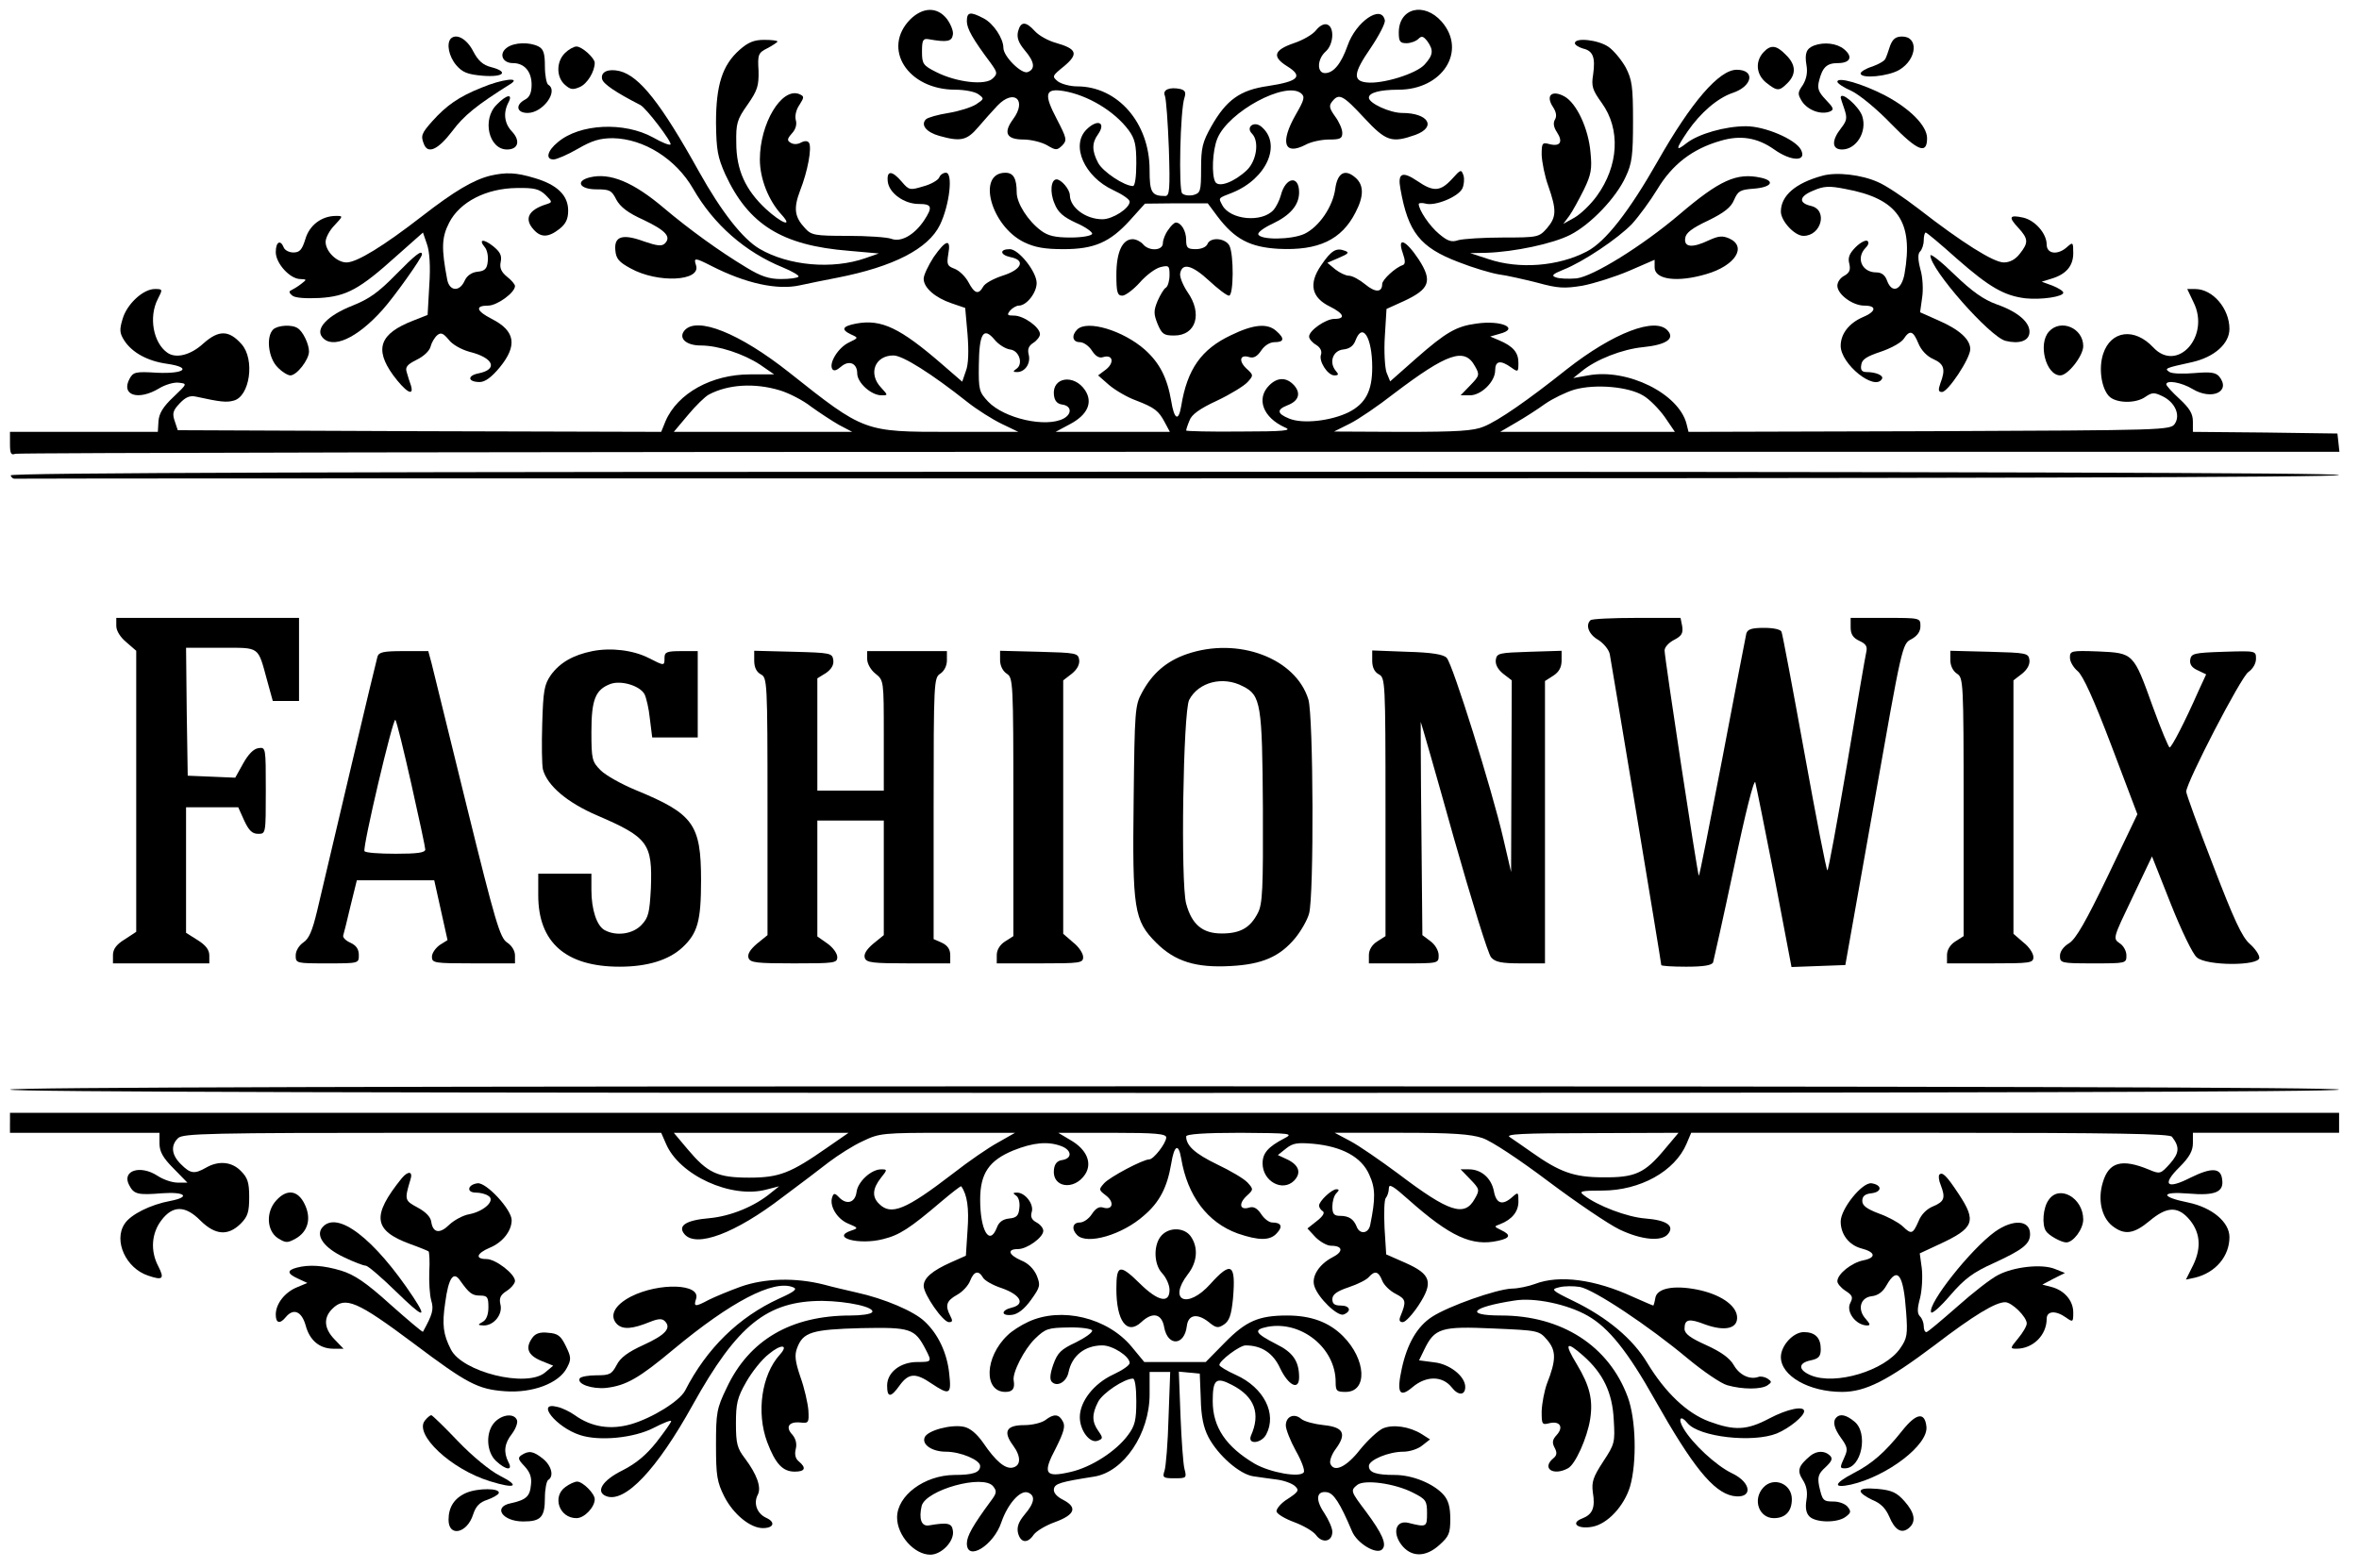 <?xml version="1.0" standalone="no"?>
<!DOCTYPE svg PUBLIC "-//W3C//DTD SVG 20010904//EN"
 "http://www.w3.org/TR/2001/REC-SVG-20010904/DTD/svg10.dtd">
<svg version="1.0" xmlns="http://www.w3.org/2000/svg"
 width="710pt" height="472pt" viewBox="0 0 710 472"
 preserveAspectRatio="xMidYMid meet">

<g transform="translate(0,472) scale(0.1,-0.1)"
fill="#000000" stroke="none">
<path d="M2740 4662 c-87 -88 -8 -212 135 -212 28 0 60 -6 70 -14 18 -13 17
-14 -7 -30 -14 -9 -52 -21 -83 -26 -32 -5 -63 -14 -68 -19 -17 -17 1 -39 40
-50 64 -18 83 -14 117 26 17 20 43 49 58 65 50 52 90 17 47 -41 -30 -41 -20
-61 32 -61 22 0 54 -8 70 -17 27 -16 30 -16 46 -1 15 16 14 21 -16 79 -40 76
-36 94 20 85 72 -12 153 -60 196 -118 19 -26 23 -44 23 -100 0 -40 -4 -68 -10
-68 -26 0 -91 43 -105 70 -19 36 -19 60 0 86 25 36 -2 47 -35 14 -48 -48 -6
-142 80 -182 28 -13 50 -28 50 -35 0 -20 -51 -53 -82 -53 -50 0 -97 35 -98 72
0 18 -26 48 -40 48 -17 0 -21 -39 -6 -73 10 -26 26 -40 65 -58 28 -12 50 -28
48 -33 -2 -6 -31 -11 -65 -11 -46 0 -68 5 -89 21 -39 29 -73 82 -73 115 0 42
-10 59 -34 59 -87 0 -44 -160 56 -209 33 -16 63 -21 119 -21 93 0 140 21 200
87 l45 50 94 1 95 0 29 -39 c52 -69 98 -93 184 -98 120 -6 190 27 232 110 25
48 25 81 1 103 -32 29 -55 17 -62 -31 -7 -55 -49 -116 -93 -137 -39 -18 -134
-19 -139 -1 -1 6 18 20 42 31 55 26 81 57 81 95 0 53 -41 46 -55 -9 -4 -15
-14 -35 -22 -44 -35 -39 -130 -30 -154 14 -12 23 -14 21 30 38 104 42 150 147
87 199 -22 18 -47 -2 -28 -21 23 -23 14 -82 -15 -110 -38 -36 -84 -53 -95 -36
-12 20 -9 95 6 131 33 81 206 174 252 136 12 -10 10 -19 -16 -64 -48 -84 -35
-124 29 -91 16 9 48 16 71 16 34 0 40 3 40 20 0 12 -10 34 -22 50 -17 24 -19
32 -8 45 20 25 32 19 96 -50 66 -71 83 -76 154 -51 65 24 39 66 -40 66 -36 0
-100 29 -100 46 0 15 33 24 89 24 133 0 207 117 130 205 -53 60 -129 41 -129
-33 0 -27 4 -32 23 -32 13 0 29 6 36 13 10 10 15 8 27 -7 19 -27 18 -41 -8
-70 -25 -28 -128 -60 -176 -54 -41 5 -38 29 13 103 25 37 45 75 43 84 -10 49
-87 -4 -112 -76 -19 -54 -42 -83 -68 -83 -25 0 -24 42 2 65 24 21 27 73 5 81
-9 4 -23 -3 -34 -17 -10 -13 -40 -30 -67 -39 -61 -21 -66 -41 -19 -70 48 -30
33 -45 -59 -59 -84 -12 -125 -42 -170 -121 -27 -48 -31 -65 -31 -128 0 -68 -2
-73 -23 -79 -13 -3 -28 -1 -34 5 -11 11 -6 251 7 288 5 16 2 22 -12 26 -32 7
-55 -2 -47 -20 4 -10 9 -81 12 -159 4 -124 2 -143 -11 -143 -41 0 -47 11 -47
79 0 141 -96 251 -218 251 -21 0 -47 7 -58 15 -18 15 -18 16 19 46 44 37 38
52 -25 70 -22 6 -50 21 -63 35 -28 31 -43 30 -51 -1 -4 -18 1 -33 20 -56 30
-35 33 -57 9 -66 -18 -7 -73 47 -73 73 0 28 -30 74 -60 89 -40 21 -50 19 -50
-9 0 -22 18 -54 72 -126 20 -28 21 -32 6 -46 -21 -22 -109 -12 -170 19 -40 20
-43 25 -43 62 0 34 3 40 20 37 56 -10 70 -7 73 14 2 11 -7 32 -18 47 -29 37
-72 36 -110 -1z"/>
<path d="M1357 4604 c-14 -15 -6 -54 16 -80 19 -22 34 -28 80 -32 64 -5 79 12
25 26 -24 6 -39 19 -54 48 -19 37 -50 54 -67 38z"/>
<path d="M5689 4583 c-5 -16 -11 -33 -14 -39 -2 -7 -20 -17 -39 -24 -20 -6
-36 -16 -36 -21 0 -17 84 -9 117 11 53 32 58 100 8 100 -19 0 -28 -7 -36 -27z"/>
<path d="M2226 4570 c-52 -46 -71 -106 -71 -220 1 -82 5 -103 28 -155 70 -151
170 -214 372 -230 l90 -8 -40 -14 c-100 -35 -232 -23 -319 28 -51 30 -115 112
-182 232 -114 205 -179 288 -239 303 -34 8 -57 -2 -53 -23 2 -15 41 -41 115
-79 17 -8 97 -113 91 -119 -3 -3 -26 6 -52 21 -87 48 -221 42 -287 -14 -32
-26 -38 -52 -13 -52 9 0 42 14 73 32 43 25 67 32 106 32 93 -2 189 -62 241
-152 62 -108 157 -191 270 -237 29 -12 51 -25 47 -28 -3 -4 -27 -7 -53 -7 -35
0 -60 8 -104 35 -80 48 -171 114 -247 178 -93 79 -163 108 -224 93 -44 -11
-31 -36 20 -36 40 0 46 -3 60 -31 12 -22 35 -40 82 -61 67 -32 84 -51 64 -71
-9 -9 -24 -7 -62 6 -65 24 -91 16 -87 -26 2 -26 11 -36 46 -55 81 -45 212 -39
197 9 -8 24 -4 24 47 -2 102 -52 197 -73 265 -58 27 6 77 16 113 23 169 33
274 87 309 159 29 60 40 157 18 157 -8 0 -17 -6 -20 -14 -3 -8 -25 -21 -48
-27 -40 -12 -43 -12 -65 14 -29 34 -46 35 -42 0 4 -34 49 -67 93 -67 40 0 43
-9 16 -50 -29 -43 -69 -66 -98 -55 -13 5 -73 9 -132 9 -99 0 -109 2 -128 23
-32 34 -35 60 -15 113 23 58 36 129 27 144 -4 6 -12 7 -24 1 -10 -6 -23 -6
-31 -1 -12 7 -11 12 4 29 11 12 15 27 11 40 -3 12 1 31 11 45 15 24 15 26 -1
33 -53 20 -118 -89 -118 -197 0 -58 26 -124 66 -167 35 -39 -1 -25 -48 18 -61
57 -89 117 -89 199 -1 58 2 70 34 115 30 43 34 57 33 102 -3 49 -1 54 27 68
17 9 30 18 30 20 0 3 -18 5 -40 5 -30 0 -48 -7 -74 -30z"/>
<path d="M4740 4590 c0 -5 11 -12 24 -16 31 -7 38 -27 31 -78 -6 -36 -2 -47
26 -86 57 -79 51 -189 -15 -280 -18 -25 -48 -54 -67 -65 l-34 -19 18 24 c10
14 29 49 44 79 22 45 25 63 20 112 -6 72 -42 149 -79 169 -37 20 -57 3 -34
-32 10 -15 12 -28 6 -38 -6 -10 -4 -23 6 -38 19 -29 10 -44 -22 -36 -22 6 -24
4 -24 -32 1 -22 9 -64 20 -94 25 -72 25 -93 -4 -127 -24 -27 -27 -28 -133 -28
-59 0 -120 -4 -134 -8 -20 -7 -32 -3 -58 19 -28 23 -61 72 -61 90 0 3 10 4 21
1 28 -8 97 20 110 45 5 10 7 28 4 39 -7 20 -8 20 -35 -10 -35 -38 -56 -39
-104 -6 -46 31 -60 24 -51 -24 23 -130 59 -176 175 -220 43 -17 97 -33 121
-37 24 -3 76 -15 116 -25 62 -17 81 -18 136 -9 36 7 99 27 141 45 l76 33 0
-23 c0 -37 69 -46 156 -20 86 25 123 82 69 107 -21 9 -32 8 -61 -5 -50 -24
-76 -22 -72 6 2 16 20 30 69 53 49 24 69 40 78 62 12 27 18 31 59 34 53 4 67
23 22 33 -73 16 -124 -7 -246 -111 -112 -95 -259 -186 -309 -192 -24 -2 -52
-1 -62 3 -15 5 -10 10 22 23 59 23 165 94 207 138 20 22 54 68 76 104 45 75
106 122 190 146 60 18 111 10 162 -26 52 -37 100 -37 80 0 -17 31 -108 70
-165 70 -63 0 -143 -23 -179 -51 -34 -27 -33 -18 3 35 39 57 91 101 135 116
61 20 70 70 13 70 -53 0 -137 -98 -237 -274 -87 -153 -158 -244 -214 -273 -86
-45 -204 -54 -296 -23 l-55 18 50 1 c83 3 198 27 251 54 61 31 138 111 167
175 19 40 22 65 22 167 0 105 -3 125 -22 162 -13 23 -36 51 -52 62 -30 21
-101 29 -101 11z"/>
<path d="M1525 4576 c-24 -18 -13 -46 19 -46 34 0 56 -25 56 -65 0 -24 -6 -38
-20 -45 -30 -16 -25 -40 8 -40 46 0 94 66 62 85 -5 3 -10 28 -10 55 0 39 -4
52 -19 60 -27 14 -74 13 -96 -4z"/>
<path d="M5460 4583 c-23 -9 -29 -23 -23 -59 4 -22 0 -42 -11 -60 -16 -23 -16
-27 -2 -50 18 -26 56 -40 83 -30 14 6 12 11 -12 36 -22 23 -26 34 -20 57 10
40 23 53 56 53 38 0 47 19 19 42 -22 18 -60 22 -90 11z"/>
<path d="M1700 4560 c-26 -26 -26 -72 0 -95 17 -15 24 -16 45 -7 23 10 45 47
45 73 0 14 -38 49 -55 49 -8 0 -24 -9 -35 -20z"/>
<path d="M5307 4562 c-25 -28 -21 -67 9 -91 33 -26 39 -26 64 -1 27 27 25 56
-5 85 -29 30 -46 31 -68 7z"/>
<path d="M1449 4456 c-68 -27 -106 -54 -148 -101 -33 -37 -35 -44 -25 -69 12
-31 43 -16 85 39 35 47 73 78 175 142 35 22 -26 15 -87 -11z"/>
<path d="M5530 4474 c0 -5 20 -18 43 -28 23 -11 76 -54 119 -99 80 -82 108
-93 108 -43 0 37 -51 89 -127 129 -68 35 -143 57 -143 41z"/>
<path d="M1495 4405 c-45 -44 -24 -135 31 -135 34 0 41 26 15 54 -23 24 -27
56 -11 87 15 28 -5 25 -35 -6z"/>
<path d="M5540 4426 c0 -1 5 -17 11 -34 9 -27 8 -35 -10 -58 -29 -37 -28 -64
3 -64 43 0 76 53 61 100 -9 29 -65 78 -65 56z"/>
<path d="M1475 4191 c-51 -13 -107 -46 -205 -122 -116 -90 -196 -139 -227
-139 -29 0 -63 33 -63 62 0 12 12 35 27 50 26 28 26 28 4 28 -43 0 -80 -28
-92 -70 -10 -32 -17 -40 -36 -40 -13 0 -26 7 -29 15 -10 25 -24 17 -24 -14 0
-34 43 -81 74 -81 20 -1 20 -1 2 -15 -10 -8 -24 -16 -30 -19 -7 -3 -6 -8 4
-16 9 -7 41 -9 82 -7 81 5 120 26 232 127 l79 70 12 -35 c8 -22 11 -67 7 -124
l-5 -89 -43 -17 c-101 -39 -118 -85 -61 -164 37 -50 64 -67 54 -32 -4 11 -10
30 -13 41 -5 15 2 23 30 37 21 10 39 27 42 40 3 12 12 27 20 34 11 9 18 6 34
-13 11 -15 38 -30 63 -37 73 -18 87 -53 27 -65 -35 -7 -32 -26 4 -26 16 0 36
15 60 44 54 66 47 110 -24 146 -47 24 -51 40 -11 40 27 0 81 39 81 59 0 5 -11
18 -24 28 -17 14 -23 26 -19 45 4 19 -2 30 -23 47 -29 23 -45 21 -25 -3 7 -8
11 -27 9 -43 -2 -22 -9 -29 -31 -31 -18 -2 -32 -12 -39 -28 -15 -33 -45 -31
-52 4 -18 95 -17 127 6 172 32 62 111 103 203 104 54 1 68 -3 87 -21 21 -21
21 -22 2 -28 -54 -17 -67 -44 -38 -76 22 -25 45 -24 78 2 19 15 26 30 26 55 0
46 -33 78 -101 98 -56 17 -86 18 -134 7z"/>
<path d="M5485 4191 c-81 -22 -125 -60 -125 -108 0 -28 41 -73 68 -73 54 0 74
78 23 90 -39 9 -36 29 6 46 32 14 48 15 98 5 157 -29 205 -98 177 -256 -9 -48
-37 -60 -52 -21 -6 18 -17 26 -33 26 -43 0 -62 43 -32 74 9 9 11 17 5 21 -5 3
-21 -5 -35 -19 -19 -19 -24 -32 -19 -50 4 -18 1 -27 -15 -36 -12 -6 -21 -19
-21 -30 0 -26 46 -60 81 -60 39 0 36 -18 -5 -35 -41 -18 -66 -50 -66 -86 0
-55 102 -137 124 -100 7 10 -17 21 -46 21 -14 0 -19 6 -16 22 2 16 16 25 58
39 30 10 61 27 69 38 19 29 29 26 45 -13 8 -20 26 -39 45 -47 33 -15 37 -31
21 -73 -7 -20 -6 -26 5 -26 18 0 85 101 85 129 0 29 -32 59 -97 87 l-54 24 6
43 c4 24 2 63 -5 86 -8 31 -8 47 -1 54 6 6 11 21 11 34 0 13 3 23 6 23 3 0 45
-35 94 -79 98 -86 142 -111 206 -119 49 -5 114 5 114 17 0 5 -15 14 -32 21
l-33 12 29 9 c44 13 66 38 66 77 0 33 -1 34 -18 19 -28 -26 -62 -22 -62 7 0
33 -35 73 -71 81 -41 9 -45 2 -15 -30 31 -34 32 -45 5 -79 -13 -17 -30 -26
-48 -26 -31 0 -126 60 -256 161 -44 34 -99 71 -123 81 -49 22 -124 31 -167 19z"/>
<path d="M3516 4028 c-9 -12 -16 -30 -16 -40 0 -23 -42 -25 -60 -3 -7 8 -21
15 -31 15 -31 0 -49 -39 -49 -107 0 -53 3 -63 18 -63 9 0 33 18 52 39 19 22
47 43 63 47 25 6 27 4 27 -24 0 -17 -5 -34 -11 -38 -6 -3 -17 -22 -25 -40 -12
-29 -12 -39 0 -69 13 -31 19 -35 50 -35 66 0 86 66 40 131 -14 21 -24 46 -22
56 6 33 36 25 86 -21 27 -25 54 -46 61 -46 14 0 15 124 1 151 -13 23 -58 26
-66 4 -4 -9 -19 -15 -35 -15 -25 0 -29 4 -29 28 0 27 -15 52 -31 52 -5 0 -15
-10 -23 -22z"/>
<path d="M2810 3946 c-16 -25 -30 -54 -30 -65 0 -27 34 -57 84 -74 l41 -14 7
-79 c4 -50 3 -91 -5 -111 l-11 -32 -60 52 c-127 110 -183 137 -259 123 -42 -8
-47 -18 -15 -33 22 -10 22 -10 -7 -24 -32 -15 -61 -62 -50 -80 5 -7 13 -4 26
7 24 21 49 11 49 -20 0 -28 42 -66 73 -66 20 0 20 0 -1 23 -40 42 -19 97 37
97 28 0 115 -55 221 -139 30 -24 78 -54 105 -67 l50 -24 -206 0 c-259 0 -257
-1 -484 179 -149 118 -278 170 -315 126 -19 -23 5 -45 49 -45 53 0 129 -25
179 -58 l42 -29 -73 0 c-115 0 -218 -57 -254 -141 l-13 -32 -727 2 -728 3 -9
27 c-8 23 -6 32 15 54 18 19 31 24 49 20 73 -16 92 -18 113 -12 49 12 65 124
24 170 -38 43 -69 43 -115 2 -38 -35 -82 -46 -108 -28 -43 30 -57 108 -29 162
15 29 15 30 -9 30 -35 0 -84 -45 -97 -90 -10 -33 -9 -43 5 -65 24 -37 71 -62
128 -70 77 -11 55 -31 -30 -27 -64 4 -71 2 -82 -18 -27 -50 26 -67 89 -29 18
11 45 19 59 17 26 -3 26 -3 -16 -43 -31 -29 -43 -49 -45 -72 l-2 -33 -222 0
-223 0 0 -36 c0 -29 3 -35 16 -30 9 3 1586 6 3505 6 l3490 0 -3 28 -3 27 -217
3 -218 2 0 31 c0 24 -10 40 -40 68 -22 20 -40 40 -40 44 0 14 46 6 79 -14 58
-35 117 -8 80 38 -11 12 -26 14 -74 10 -33 -3 -67 -2 -75 3 -17 11 -14 12 68
30 66 15 112 55 112 100 0 61 -50 120 -103 120 l-24 0 19 -40 c51 -102 -49
-213 -121 -136 -57 61 -128 51 -151 -19 -14 -42 -6 -102 17 -127 20 -22 81
-24 111 -2 19 13 26 13 49 2 39 -18 56 -57 39 -83 -13 -20 -25 -20 -739 -23
l-725 -2 -6 24 c-23 91 -178 168 -296 146 l-45 -8 25 20 c43 36 123 67 185 73
69 7 96 25 75 49 -36 44 -165 -6 -305 -116 -118 -94 -205 -154 -249 -172 -31
-13 -78 -16 -245 -16 l-206 1 48 24 c26 13 86 54 132 90 161 122 213 140 244
83 15 -26 14 -29 -14 -58 l-29 -30 28 0 c34 0 76 41 76 75 0 29 16 32 48 9 21
-15 22 -14 22 14 0 31 -16 50 -59 68 l-26 11 28 8 c62 16 7 42 -69 31 -61 -8
-92 -26 -182 -105 l-78 -69 -11 27 c-5 15 -8 64 -5 109 l5 82 53 24 c77 36 86
60 44 125 -39 59 -66 70 -48 19 8 -23 8 -33 0 -36 -22 -7 -62 -44 -62 -57 0
-26 -21 -26 -51 -1 -17 14 -39 26 -49 26 -10 0 -28 9 -41 19 l-24 20 35 15
c28 12 32 16 18 21 -26 10 -41 2 -72 -44 -38 -55 -29 -97 27 -124 42 -21 48
-37 13 -37 -26 0 -76 -35 -76 -53 0 -7 9 -18 21 -25 13 -8 18 -19 15 -29 -8
-20 20 -63 40 -63 13 0 14 3 4 14 -21 26 -8 61 23 64 19 2 31 11 37 28 21 55
50 8 50 -82 0 -71 -20 -109 -71 -135 -53 -26 -138 -36 -179 -19 -37 15 -38 27
-5 40 34 13 41 36 20 60 -23 25 -50 25 -75 0 -40 -40 -19 -97 48 -127 22 -9
-2 -12 -135 -12 -90 -1 -163 1 -163 3 0 3 4 16 10 30 6 18 31 36 83 60 40 19
81 44 92 56 18 20 18 21 -4 41 -24 23 -19 43 9 34 13 -4 24 2 36 20 10 15 26
25 40 25 29 0 31 11 6 33 -27 25 -69 21 -137 -12 -89 -42 -132 -102 -150 -214
-8 -47 -21 -40 -30 16 -12 70 -35 115 -80 155 -65 57 -173 90 -203 60 -18 -18
-14 -38 8 -38 11 0 27 -11 36 -25 11 -17 22 -24 34 -20 29 9 35 -16 9 -37
l-24 -18 33 -29 c19 -16 55 -37 80 -46 57 -22 69 -31 88 -67 l15 -28 -172 0
-172 0 43 23 c53 28 70 65 46 102 -33 50 -100 40 -94 -14 2 -18 10 -27 26 -29
27 -4 29 -28 3 -42 -53 -28 -178 0 -227 51 -27 29 -29 35 -28 110 1 96 14 116
47 77 12 -15 33 -28 47 -30 28 -3 41 -45 18 -59 -10 -7 -9 -9 3 -9 24 0 42 26
35 53 -4 16 0 26 14 35 11 7 20 19 20 26 0 21 -49 56 -78 56 -21 0 -22 2 -12
15 7 8 19 15 26 15 24 0 54 39 54 68 0 34 -54 102 -81 102 -31 0 -30 -17 2
-24 47 -9 34 -38 -24 -56 -27 -9 -53 -23 -58 -33 -14 -25 -26 -21 -44 13 -9
17 -27 35 -42 41 -22 8 -24 13 -19 44 9 48 -7 44 -44 -9z m-463 -401 c27 -8
70 -30 94 -49 25 -18 63 -43 84 -55 l40 -21 -269 0 -268 0 42 50 c23 28 52 56
63 62 58 31 138 36 214 13z m2599 -16 c19 -11 48 -41 65 -65 l30 -44 -263 0
-263 0 48 28 c26 15 65 40 87 56 23 16 62 35 88 43 64 18 164 9 208 -18z"/>
<path d="M1190 3892 c-51 -52 -79 -72 -129 -92 -74 -29 -113 -69 -91 -95 30
-37 104 -4 181 82 36 40 119 157 119 167 0 15 -20 -1 -80 -62z"/>
<path d="M5810 3951 c0 -42 179 -245 226 -257 40 -10 69 -1 72 23 4 31 -33 64
-99 87 -39 14 -74 39 -126 89 -40 39 -73 65 -73 58z"/>
<path d="M822 3728 c-22 -22 -14 -86 13 -113 13 -14 31 -25 39 -25 19 0 56 47
56 72 0 22 -18 60 -34 70 -17 12 -61 9 -74 -4z"/>
<path d="M6167 3722 c-34 -37 -9 -132 34 -132 23 0 69 59 69 88 0 55 -68 83
-103 44z"/>
<path d="M32 3289 c2 -6 7 -10 11 -10 4 1 1580 1 3502 1 2323 0 3495 3 3495
10 0 7 -1175 10 -3506 10 -2496 0 -3505 -3 -3502 -11z"/>
<path d="M350 2836 c0 -15 12 -34 30 -49 l30 -26 0 -423 0 -423 -35 -23 c-25
-15 -35 -30 -35 -47 l0 -25 145 0 145 0 0 24 c0 17 -11 31 -35 46 l-35 22 0
189 0 189 78 0 79 0 18 -40 c14 -30 24 -40 42 -40 23 0 23 0 23 131 0 129 0
130 -22 127 -15 -2 -31 -19 -46 -46 l-24 -43 -71 3 -72 3 -3 193 -2 192 105 0
c120 0 110 7 140 -102 l16 -58 39 0 40 0 0 125 0 125 -275 0 -275 0 0 -24z"/>
<path d="M4787 2853 c-16 -15 -5 -43 23 -59 16 -10 32 -29 35 -43 6 -32 155
-928 155 -936 0 -3 34 -5 75 -5 52 0 77 4 81 13 2 7 31 136 63 287 33 158 60
266 64 255 3 -11 29 -141 58 -288 l51 -268 81 3 81 3 86 484 c85 481 85 483
113 497 18 10 27 23 27 39 0 25 0 25 -105 25 l-105 0 0 -28 c0 -21 7 -32 26
-41 20 -9 25 -17 21 -34 -3 -12 -29 -165 -58 -339 -30 -175 -56 -318 -59 -318
-3 0 -34 159 -69 353 -35 193 -66 358 -69 365 -2 7 -23 12 -52 12 -38 0 -50
-4 -54 -17 -2 -10 -35 -179 -72 -375 -38 -197 -69 -356 -71 -354 -4 4 -103
656 -103 678 0 10 13 24 29 32 23 12 27 20 24 41 l-5 25 -132 0 c-73 0 -136
-3 -139 -7z"/>
<path d="M1783 2760 c-59 -12 -98 -35 -125 -72 -20 -29 -23 -47 -26 -146 -2
-63 -1 -125 2 -138 13 -49 73 -100 164 -139 153 -66 166 -84 161 -219 -4 -73
-7 -88 -28 -110 -26 -28 -76 -35 -111 -16 -24 13 -40 62 -40 121 l0 49 -80 0
-80 0 0 -65 c0 -142 83 -215 245 -215 84 0 148 20 189 58 46 43 56 80 56 202
0 169 -23 200 -195 271 -44 18 -92 45 -107 60 -26 26 -28 33 -28 116 0 97 12
127 57 144 32 12 89 -5 103 -31 5 -10 13 -43 16 -74 l7 -56 68 0 69 0 0 130 0
130 -50 0 c-43 0 -50 -3 -50 -20 0 -25 0 -25 -47 -1 -47 24 -114 32 -170 21z"/>
<path d="M3572 2751 c-61 -21 -104 -58 -135 -116 -21 -38 -22 -55 -25 -323 -4
-329 1 -363 68 -430 56 -56 119 -76 224 -70 95 5 148 28 195 85 17 21 36 54
41 73 15 53 13 593 -2 644 -38 125 -212 190 -366 137z m169 -97 c54 -27 58
-53 60 -366 1 -244 -1 -289 -15 -316 -23 -45 -53 -62 -109 -62 -58 0 -90 27
-107 90 -17 64 -9 576 9 613 28 54 102 73 162 41z"/>
<path d="M1136 2743 c-5 -16 -138 -579 -182 -767 -14 -58 -24 -82 -41 -93 -13
-9 -23 -25 -23 -39 0 -24 2 -24 95 -24 95 0 95 0 95 25 0 18 -8 29 -25 37 -14
6 -24 16 -22 22 2 6 12 46 22 89 l19 77 116 0 117 0 20 -90 20 -90 -24 -15
c-12 -9 -23 -24 -23 -35 0 -19 7 -20 125 -20 l125 0 0 24 c0 14 -10 30 -24 39
-21 14 -35 60 -121 409 -53 216 -101 410 -106 431 l-10 37 -74 0 c-61 0 -75
-3 -79 -17z m102 -383 c23 -102 42 -191 42 -197 0 -10 -25 -13 -89 -13 -50 0
-92 3 -94 8 -6 12 86 403 93 395 4 -5 25 -91 48 -193z"/>
<path d="M2270 2731 c0 -20 7 -34 20 -41 19 -10 20 -21 20 -398 l0 -387 -32
-26 c-21 -18 -29 -32 -25 -43 5 -14 25 -16 137 -16 122 0 130 1 130 19 0 11
-13 29 -30 41 l-30 21 0 175 0 174 100 0 100 0 0 -172 0 -173 -32 -26 c-21
-18 -29 -32 -25 -43 5 -14 25 -16 132 -16 l125 0 0 25 c0 17 -8 29 -25 37
l-25 11 0 394 c0 382 1 393 20 405 12 8 20 24 20 40 l0 28 -120 0 -120 0 0
-24 c0 -14 11 -33 25 -44 25 -20 25 -21 25 -186 l0 -166 -100 0 -100 0 0 169
0 169 26 16 c17 12 24 25 22 39 -3 21 -8 22 -120 25 l-118 3 0 -30z"/>
<path d="M3010 2733 c0 -17 8 -33 20 -41 19 -12 20 -23 20 -401 l0 -389 -25
-16 c-16 -10 -25 -26 -25 -41 l0 -25 130 0 c121 0 130 1 130 19 0 11 -13 31
-30 44 l-30 26 0 381 0 382 26 20 c16 13 24 28 22 42 -3 20 -9 21 -120 24
l-118 3 0 -28z"/>
<path d="M4130 2731 c0 -20 7 -34 20 -41 19 -10 20 -21 20 -399 l0 -389 -25
-16 c-16 -10 -25 -26 -25 -41 l0 -25 105 0 c104 0 105 0 105 24 0 14 -10 32
-25 43 l-24 18 -3 322 c-2 177 -2 321 -2 320 1 -1 46 -157 99 -347 54 -190
104 -353 113 -362 12 -14 31 -18 89 -18 l73 0 0 425 0 425 25 16 c17 11 25 25
25 46 l0 29 -97 -3 c-91 -3 -98 -4 -101 -24 -2 -14 6 -29 22 -42 l26 -20 -1
-288 -1 -289 -24 103 c-33 143 -152 524 -170 542 -10 10 -44 16 -119 18 l-105
4 0 -31z"/>
<path d="M5870 2733 c0 -17 8 -33 20 -41 19 -12 20 -23 20 -401 l0 -389 -25
-16 c-16 -10 -25 -26 -25 -41 l0 -25 130 0 c121 0 130 1 130 19 0 11 -13 31
-30 44 l-30 26 0 381 0 382 26 20 c16 13 24 28 22 42 -3 20 -9 21 -120 24
l-118 3 0 -28z"/>
<path d="M6230 2740 c0 -12 11 -30 23 -40 16 -13 48 -83 102 -225 l78 -206
-89 -186 c-67 -139 -96 -189 -116 -202 -17 -10 -28 -25 -28 -38 0 -22 3 -23
100 -23 99 0 100 0 100 24 0 13 -9 30 -21 37 -20 14 -19 16 39 137 l59 124 57
-144 c31 -78 66 -151 78 -160 29 -26 188 -26 188 -1 0 9 -13 28 -29 42 -23 20
-48 74 -110 236 -45 116 -81 215 -81 222 0 27 165 346 187 360 13 9 23 25 23
40 0 24 0 24 -97 21 -90 -3 -98 -5 -101 -24 -2 -14 5 -24 23 -32 l25 -12 -24
-52 c-40 -91 -80 -168 -86 -168 -3 0 -26 55 -50 121 -59 164 -58 163 -164 168
-83 3 -86 2 -86 -19z"/>
<path d="M30 1440 c0 -7 1175 -10 3505 -10 2330 0 3505 3 3505 10 0 7 -1175
10 -3505 10 -2330 0 -3505 -3 -3505 -10z"/>
<path d="M30 1340 l0 -30 225 0 225 0 0 -32 c0 -24 10 -43 42 -75 l42 -43 -29
0 c-17 0 -43 9 -60 20 -53 35 -110 16 -86 -28 14 -27 26 -30 99 -24 69 5 87
-11 25 -23 -60 -11 -120 -41 -138 -69 -34 -51 4 -134 71 -156 44 -15 50 -10
30 29 -24 46 -20 99 10 138 34 45 72 45 118 -2 44 -43 82 -46 120 -9 22 22 26
36 26 81 0 44 -5 58 -25 78 -27 28 -67 32 -105 10 -35 -20 -47 -18 -75 10 -29
28 -32 57 -9 79 14 14 94 16 735 16 l719 0 14 -32 c40 -96 197 -167 302 -139
l39 10 -25 -20 c-48 -40 -120 -70 -185 -76 -71 -6 -96 -23 -75 -48 35 -42 153
2 295 111 50 37 113 85 140 106 28 21 73 50 102 63 50 24 59 25 255 25 l203 0
-51 -29 c-28 -15 -89 -57 -135 -93 -143 -110 -187 -128 -223 -92 -22 21 -20
46 5 78 20 25 20 26 1 26 -30 0 -70 -37 -74 -68 -4 -32 -29 -40 -52 -17 -13
14 -17 14 -21 2 -10 -26 14 -66 47 -80 31 -13 32 -14 11 -21 -65 -21 22 -45
95 -26 49 12 80 32 175 113 32 27 59 48 60 46 18 -25 24 -66 19 -132 l-5 -77
-45 -20 c-56 -25 -82 -47 -82 -71 0 -25 58 -109 76 -109 11 0 12 4 4 19 -16
31 -12 45 20 63 17 9 35 29 40 43 11 28 25 32 38 10 4 -9 30 -24 58 -33 56
-20 70 -48 30 -58 -34 -8 -34 -26 0 -22 17 2 37 17 57 45 28 39 29 44 17 74
-9 20 -26 37 -47 45 -38 17 -43 34 -9 34 27 0 76 35 76 55 0 8 -9 19 -20 25
-15 8 -19 17 -15 31 8 23 -19 59 -44 59 -13 0 -13 -2 -3 -9 8 -5 12 -21 10
-37 -2 -23 -8 -30 -31 -32 -19 -2 -31 -11 -37 -28 -22 -56 -50 -8 -50 85 0 79
27 118 100 148 60 24 104 28 144 13 32 -12 34 -37 3 -42 -15 -2 -23 -11 -25
-29 -6 -54 61 -64 94 -14 22 34 5 75 -44 103 l-37 22 163 0 c130 0 162 -3 162
-14 0 -17 -38 -66 -51 -66 -19 0 -119 -53 -136 -72 -17 -19 -16 -20 6 -37 26
-20 20 -45 -9 -36 -12 4 -23 -3 -34 -20 -9 -14 -25 -25 -36 -25 -22 0 -26 -20
-8 -38 30 -30 136 1 201 59 47 40 70 85 82 156 9 56 22 63 30 16 19 -113 79
-193 170 -226 64 -22 98 -22 118 1 19 20 13 32 -14 32 -9 0 -24 11 -33 25 -12
18 -23 24 -36 20 -28 -9 -33 11 -9 34 22 20 22 21 4 41 -11 12 -52 36 -92 55
-66 32 -93 56 -93 84 0 7 54 11 163 11 154 -1 161 -2 132 -17 -48 -25 -65 -44
-65 -75 0 -54 60 -87 95 -52 22 23 15 46 -19 63 l-30 14 25 20 c20 16 34 18
81 14 87 -8 146 -40 169 -93 19 -41 19 -72 3 -151 -5 -27 -32 -30 -41 -5 -9
22 -23 32 -50 32 -18 0 -23 6 -23 28 0 15 5 33 12 40 9 9 9 12 0 12 -14 0 -52
-36 -52 -49 0 -6 5 -13 11 -17 7 -4 1 -15 -17 -29 l-29 -23 24 -26 c14 -14 35
-26 47 -26 36 0 38 -18 4 -35 -40 -21 -64 -58 -54 -87 11 -35 70 -92 88 -85
25 10 19 27 -9 27 -18 0 -25 5 -25 19 0 14 13 24 49 36 27 9 55 23 61 31 18
20 29 17 40 -11 5 -13 23 -31 41 -40 31 -16 32 -23 14 -67 -5 -12 -3 -18 7
-18 8 0 29 23 47 50 46 70 38 94 -38 128 l-59 26 -5 80 c-2 45 -1 85 4 90 5 6
9 19 9 29 0 15 13 7 60 -35 124 -110 190 -141 269 -123 37 8 39 18 9 32 -22
11 -22 11 -3 18 36 14 55 38 55 68 0 29 -1 29 -18 14 -30 -27 -49 -21 -56 18
-8 39 -38 65 -75 65 l-25 0 29 -30 c28 -29 29 -32 14 -58 -31 -57 -78 -41
-231 75 -54 40 -119 85 -144 98 l-47 25 200 0 c154 0 210 -4 245 -16 27 -9
110 -64 199 -131 84 -63 180 -128 213 -144 67 -32 127 -37 146 -14 21 25 -4
42 -68 47 -54 4 -144 38 -185 70 -16 12 -9 14 55 14 114 0 219 58 254 141 l14
33 719 0 c563 0 721 -3 728 -12 24 -31 22 -49 -6 -81 -28 -31 -30 -32 -63 -18
-82 34 -121 23 -139 -38 -16 -52 -4 -105 28 -131 37 -29 65 -25 113 15 50 42
82 44 115 9 37 -40 42 -88 16 -142 l-22 -44 28 6 c61 15 103 64 103 122 0 45
-52 89 -124 104 -85 17 -84 34 1 27 81 -7 107 5 101 43 -4 35 -32 36 -95 5
-72 -37 -88 -22 -33 32 30 30 40 49 40 72 l0 31 220 0 220 0 0 30 0 30 -3505
0 -3505 0 0 -30z m2459 -75 c-109 -76 -143 -90 -234 -90 -96 0 -125 14 -185
85 l-42 50 263 0 263 0 -65 -45z m2521 -5 c-60 -72 -89 -85 -185 -84 -87 0
-130 15 -216 76 -25 18 -55 38 -65 45 -15 9 37 12 244 12 l264 1 -42 -50z"/>
<path d="M1209 1173 c-91 -113 -86 -157 26 -198 28 -10 52 -20 55 -22 2 -3 4
-30 2 -61 -1 -31 1 -70 6 -87 8 -27 4 -41 -25 -94 -1 -2 -45 35 -99 83 -73 66
-108 89 -147 101 -53 16 -97 19 -134 9 -30 -8 -29 -18 4 -33 l28 -13 -31 -13
c-37 -15 -64 -50 -64 -82 0 -26 12 -30 30 -8 23 28 48 18 60 -25 12 -45 42
-70 84 -70 l30 0 -27 28 c-32 33 -34 65 -7 92 39 39 75 23 245 -104 161 -121
193 -138 275 -144 83 -6 162 24 186 70 14 26 13 33 -3 66 -15 31 -24 38 -53
40 -24 3 -38 -2 -47 -14 -23 -31 -15 -53 25 -70 l37 -15 -25 -21 c-56 -46
-249 2 -283 70 -23 45 -27 74 -17 141 10 75 25 96 45 66 27 -38 36 -45 60 -45
22 0 25 -5 25 -35 0 -22 -6 -38 -17 -44 -16 -9 -16 -10 3 -11 31 0 58 34 50
64 -4 18 0 28 19 40 14 9 25 23 25 30 0 21 -58 66 -86 66 -35 0 -30 17 10 34
39 16 66 51 66 83 0 32 -77 115 -103 111 -30 -4 -34 -28 -5 -28 13 0 30 -4 38
-10 22 -13 -12 -46 -57 -55 -19 -3 -46 -18 -60 -31 -29 -29 -50 -26 -55 8 -2
15 -17 30 -41 43 -39 21 -40 23 -22 83 9 26 -6 29 -26 5z"/>
<path d="M5837 1184 c-3 -3 -2 -17 4 -31 15 -39 11 -50 -22 -64 -20 -8 -37
-25 -45 -46 -17 -38 -21 -40 -48 -14 -12 11 -43 28 -71 38 -37 14 -50 24 -50
38 0 14 8 21 28 23 32 4 32 25 0 30 -28 4 -93 -77 -93 -115 0 -39 25 -71 62
-81 43 -11 46 -28 6 -36 -35 -7 -78 -41 -78 -63 0 -7 11 -20 25 -29 20 -13 23
-19 14 -36 -14 -26 16 -67 50 -68 11 0 10 4 -3 19 -27 29 -17 65 17 69 19 2
34 13 45 33 33 58 51 34 59 -81 5 -67 3 -79 -18 -109 -46 -67 -195 -112 -269
-81 -38 16 -39 37 0 45 24 5 30 12 30 34 0 34 -17 51 -51 51 -32 0 -69 -41
-69 -75 0 -57 85 -105 184 -105 71 0 137 34 278 140 119 91 184 130 213 130
20 0 65 -44 65 -64 0 -8 -12 -28 -26 -45 -24 -29 -25 -31 -5 -31 50 0 91 41
91 90 0 24 27 26 58 4 21 -15 22 -14 22 15 0 36 -27 67 -66 77 l-27 7 34 18
34 17 -30 12 c-39 16 -123 7 -171 -18 -22 -11 -77 -54 -124 -96 -47 -41 -88
-76 -92 -76 -5 0 -8 8 -8 18 0 10 -5 23 -11 29 -9 9 -9 23 0 56 6 25 8 65 5
90 l-6 44 58 27 c106 49 114 69 59 152 -37 56 -49 67 -58 58z"/>
<path d="M832 1107 c-32 -34 -30 -91 4 -114 24 -15 29 -15 53 -2 38 21 49 61
28 104 -20 42 -53 47 -85 12z"/>
<path d="M6166 1108 c-17 -23 -21 -75 -8 -94 8 -13 46 -34 61 -34 21 0 51 40
51 69 0 65 -72 106 -104 59z"/>
<path d="M970 1025 c-21 -25 6 -62 66 -90 29 -14 58 -25 65 -25 6 0 47 -35 90
-77 82 -80 97 -85 53 -18 -118 178 -230 263 -274 210z"/>
<path d="M6004 1012 c-74 -54 -201 -215 -192 -242 2 -7 28 16 58 51 43 50 69
69 129 96 89 41 111 58 111 88 0 43 -51 46 -106 7z"/>
<path d="M3496 1001 c-25 -27 -24 -87 2 -114 12 -13 22 -35 22 -50 0 -42 -35
-34 -88 18 -62 61 -72 59 -72 -15 0 -97 32 -140 75 -100 34 32 62 26 69 -16
11 -58 61 -55 68 4 4 34 30 40 65 13 23 -19 29 -20 47 -8 16 11 22 28 27 78 9
105 -5 114 -68 44 -69 -77 -129 -51 -68 29 29 37 32 81 9 114 -19 27 -64 29
-88 3z"/>
<path d="M2230 847 c-36 -13 -79 -31 -97 -40 -41 -22 -46 -21 -38 3 15 46
-111 50 -196 7 -50 -26 -66 -58 -42 -83 18 -17 46 -15 100 7 25 10 36 10 44 2
21 -21 1 -42 -65 -72 -46 -21 -69 -38 -80 -60 -15 -28 -21 -31 -61 -31 -24 0
-46 -4 -50 -9 -10 -17 36 -33 79 -29 61 7 100 30 203 116 172 143 301 211 360
187 14 -5 5 -13 -42 -34 -122 -56 -218 -150 -283 -277 -17 -32 -98 -82 -162
-101 -62 -18 -120 -9 -170 27 -14 10 -38 22 -53 25 -66 17 -3 -62 69 -85 58
-19 162 -9 222 22 29 15 52 24 52 20 0 -4 -20 -32 -44 -63 -31 -39 -61 -64
-102 -85 -61 -30 -83 -65 -49 -78 56 -21 152 80 260 275 134 241 224 313 390
313 77 -1 159 -19 150 -34 -4 -6 -33 -10 -65 -10 -179 0 -305 -73 -373 -218
-30 -62 -32 -75 -32 -172 0 -92 3 -111 25 -155 27 -53 78 -95 116 -95 33 0 39
18 10 31 -28 13 -39 44 -25 70 11 22 -3 61 -39 109 -23 30 -27 44 -27 105 0
60 4 78 31 125 17 30 47 68 68 84 37 31 61 29 33 -2 -55 -61 -71 -174 -38
-263 25 -66 47 -89 83 -89 31 0 36 11 12 31 -10 8 -13 21 -9 37 4 16 0 31 -10
43 -22 23 -11 40 23 37 26 -3 27 -1 25 37 -2 22 -12 67 -24 100 -16 47 -18 66
-10 87 18 48 44 56 193 60 149 3 161 -1 194 -64 19 -37 19 -38 -25 -38 -51 0
-91 -31 -91 -71 0 -37 11 -37 38 1 27 37 48 38 96 5 54 -36 60 -33 53 29 -6
62 -33 120 -74 158 -32 31 -122 69 -204 87 -30 7 -74 17 -99 24 -87 22 -179
19 -250 -6z"/>
<path d="M4620 855 c-19 -7 -51 -14 -70 -14 -47 -2 -191 -53 -240 -85 -45 -29
-75 -82 -91 -156 -16 -73 -7 -89 32 -56 41 35 90 35 118 0 20 -26 41 -25 41 1
0 32 -47 69 -93 74 l-46 6 16 33 c31 64 51 70 206 63 138 -6 139 -6 164 -35
27 -32 27 -60 -1 -131 -8 -22 -15 -59 -16 -83 0 -40 1 -42 24 -36 31 7 43 -12
21 -36 -13 -14 -14 -23 -6 -38 8 -15 7 -23 -4 -32 -36 -30 0 -54 44 -30 22 11
58 91 67 148 9 58 -1 100 -40 165 -39 64 -33 72 19 26 60 -53 88 -111 92 -193
4 -68 3 -73 -32 -126 -30 -46 -35 -61 -31 -92 8 -47 -1 -67 -32 -79 -37 -14
-13 -33 30 -25 46 8 96 62 114 121 21 73 18 203 -7 270 -57 154 -199 245 -381
245 -112 0 -90 25 40 45 60 10 160 -11 221 -46 63 -36 120 -107 202 -253 113
-200 175 -277 234 -289 61 -11 59 39 -2 68 -48 23 -119 89 -146 135 -18 30 -9
42 12 16 35 -42 197 -60 269 -31 38 16 82 52 82 67 0 17 -50 7 -105 -22 -68
-36 -105 -37 -181 -9 -67 25 -132 87 -186 176 -43 72 -120 137 -223 187 -66
32 -68 35 -42 41 15 4 43 4 62 1 43 -8 208 -118 324 -215 47 -39 101 -76 120
-81 46 -13 102 -13 121 0 13 9 13 11 0 20 -8 5 -21 8 -28 5 -26 -9 -57 6 -74
36 -12 21 -39 40 -83 60 -47 21 -65 34 -65 49 0 29 13 32 62 13 61 -22 100
-12 96 25 -4 34 -51 66 -120 80 -71 14 -122 4 -126 -26 -2 -12 -5 -22 -6 -22
-2 0 -29 12 -61 26 -115 53 -222 67 -295 39z"/>
<path d="M3095 741 c-22 -10 -50 -28 -62 -40 -70 -66 -73 -171 -7 -171 22 0
29 10 25 34 -5 23 32 95 64 126 32 31 40 33 101 34 38 1 69 -4 71 -9 2 -6 -21
-22 -49 -36 -45 -21 -55 -31 -68 -67 -10 -29 -11 -45 -4 -52 16 -16 44 0 50
29 10 50 49 81 102 81 31 0 82 -33 82 -53 0 -7 -22 -22 -50 -35 -58 -27 -100
-81 -100 -128 0 -40 30 -80 54 -71 16 6 16 9 2 29 -20 28 -20 51 -1 88 14 27
79 70 105 70 6 0 10 -28 10 -68 0 -57 -4 -74 -25 -102 -36 -49 -111 -97 -173
-111 -77 -18 -85 -5 -44 72 24 48 29 66 21 80 -12 23 -27 24 -53 4 -11 -8 -39
-15 -63 -15 -54 0 -65 -19 -34 -61 25 -34 24 -62 -2 -67 -22 -4 -50 19 -88 75
-19 27 -39 44 -58 48 -38 8 -110 -11 -118 -32 -9 -22 23 -43 64 -43 44 0 103
-25 103 -43 0 -20 -22 -27 -78 -27 -90 -1 -172 -62 -172 -128 0 -54 52 -112
100 -112 34 0 73 41 68 72 -3 23 -15 26 -73 16 -22 -3 -30 20 -21 59 13 48
185 96 215 59 12 -15 11 -21 -8 -46 -53 -72 -71 -104 -71 -126 0 -56 81 -6
104 64 19 55 57 98 80 89 23 -9 20 -31 -10 -66 -19 -23 -24 -38 -20 -56 8 -30
29 -32 47 -5 8 11 36 28 64 38 60 22 69 44 25 67 -20 10 -30 22 -28 33 3 16
19 21 121 37 89 14 167 129 167 248 l0 67 31 0 31 0 -5 -137 c-2 -76 -8 -148
-12 -160 -7 -21 -4 -23 30 -23 36 0 37 1 30 28 -4 15 -9 87 -12 160 l-5 133
32 -3 31 -3 3 -75 c1 -53 8 -87 23 -116 29 -55 94 -112 135 -118 18 -3 51 -7
72 -10 22 -3 46 -12 54 -20 13 -12 10 -17 -22 -38 -20 -12 -35 -30 -34 -38 2
-8 26 -22 53 -32 27 -10 57 -27 66 -39 19 -26 49 -20 49 10 0 11 -11 36 -24
56 -28 41 -24 68 8 63 20 -3 39 -32 75 -117 15 -37 74 -72 91 -55 15 15 0 48
-49 114 -46 61 -47 63 -26 80 21 17 112 5 167 -23 40 -20 43 -25 43 -62 0 -42
-1 -43 -57 -29 -36 8 -48 -28 -21 -65 29 -39 73 -40 115 -2 29 26 33 35 33 79
0 36 -6 56 -20 72 -30 34 -94 60 -147 60 -56 0 -78 7 -78 27 0 18 59 43 104
43 18 0 44 8 57 19 l23 18 -25 16 c-37 23 -87 30 -117 17 -15 -7 -45 -35 -68
-63 -41 -53 -79 -71 -90 -43 -3 8 4 28 16 44 34 46 24 66 -36 72 -28 3 -59 11
-68 19 -21 18 -46 7 -46 -20 0 -12 14 -47 30 -76 17 -30 28 -59 24 -65 -11
-17 -101 -1 -148 26 -86 51 -126 110 -126 188 0 66 10 74 58 49 68 -35 87 -86
57 -153 -11 -28 32 -23 46 4 33 62 -7 141 -91 179 -27 12 -50 26 -50 30 0 13
61 59 79 59 48 0 83 -23 104 -69 25 -52 57 -68 57 -27 0 48 -18 75 -69 100
-64 33 -70 43 -26 52 102 19 205 -64 205 -166 0 -27 3 -30 30 -30 67 0 62 98
-8 168 -42 42 -96 62 -168 62 -86 0 -124 -17 -187 -81 l-58 -59 -92 0 -93 0
-38 46 c-73 88 -212 121 -311 75z"/>
<path d="M1279 444 c-34 -41 78 -147 196 -183 77 -24 92 -15 29 17 -28 14 -82
58 -125 103 -42 44 -78 79 -81 79 -3 0 -12 -7 -19 -16z"/>
<path d="M1490 440 c-29 -29 -27 -90 3 -118 30 -28 52 -30 37 -3 -15 30 -12
56 11 85 11 15 18 33 15 41 -8 21 -43 18 -66 -5z"/>
<path d="M5527 453 c-12 -12 -7 -33 15 -63 18 -25 20 -33 10 -55 -15 -33 -15
-35 1 -35 50 0 71 107 28 141 -24 20 -43 24 -54 12z"/>
<path d="M5725 413 c-51 -64 -90 -99 -147 -128 -59 -31 -62 -46 -7 -34 109 25
234 120 227 175 -5 45 -31 40 -73 -13z"/>
<path d="M1570 340 c-12 -8 -11 -13 8 -33 17 -18 23 -34 20 -57 -3 -35 -15
-45 -60 -55 -56 -11 -26 -55 37 -55 53 0 65 13 65 71 0 26 5 51 10 54 18 11
10 43 -16 64 -29 23 -42 25 -64 11z"/>
<path d="M5449 338 c-37 -31 -41 -45 -23 -73 11 -17 15 -36 11 -60 -4 -24 -1
-40 9 -50 19 -19 84 -20 109 -1 16 12 17 16 6 30 -7 9 -26 16 -42 16 -32 0
-34 3 -44 47 -5 27 -2 37 19 56 19 18 23 26 14 35 -16 16 -40 15 -59 0z"/>
<path d="M1702 244 c-41 -29 -19 -94 33 -94 24 0 55 33 55 57 0 17 -36 53 -53
53 -7 0 -23 -7 -35 -16z"/>
<path d="M5307 242 c-33 -36 -13 -92 32 -92 34 0 54 20 54 57 0 47 -55 69 -86
35z"/>
<path d="M1403 226 c-36 -16 -53 -43 -53 -81 0 -53 56 -41 74 16 8 25 20 37
42 44 17 6 33 15 35 20 6 16 -63 16 -98 1z"/>
<path d="M5600 231 c0 -6 16 -17 35 -26 25 -10 40 -25 51 -50 17 -41 37 -53
59 -35 23 19 18 46 -13 81 -23 26 -38 33 -80 37 -35 3 -52 1 -52 -7z"/>
</g>
</svg>
